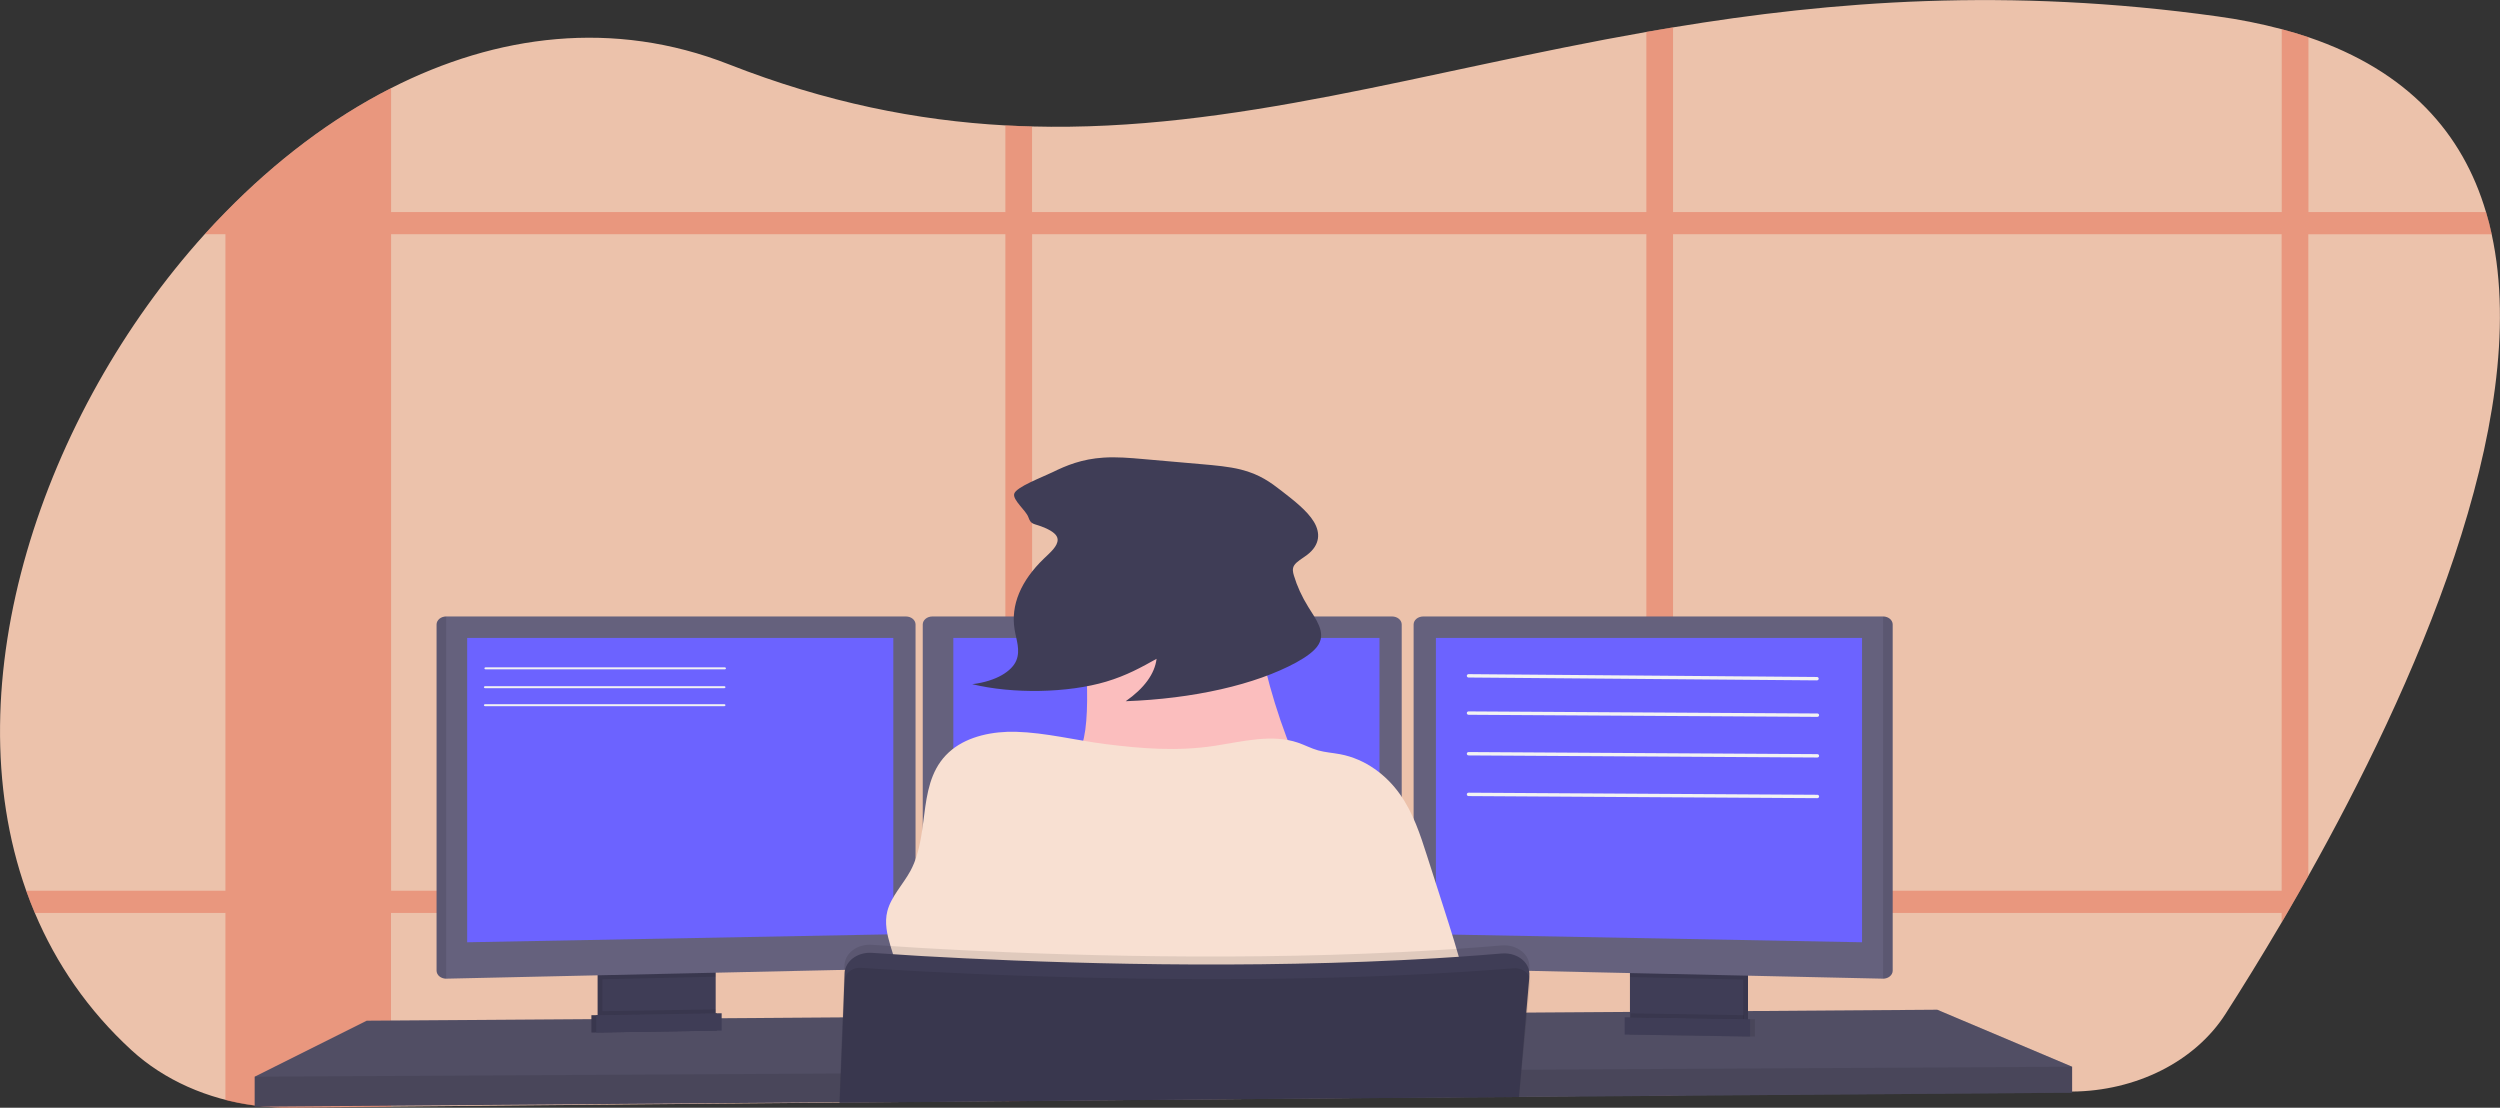 <svg width="738" height="327" viewBox="0 0 738 327" fill="none" xmlns="http://www.w3.org/2000/svg">
<rect x="0" y="0" width="738" height="327" fill="#333333" stroke="none"/>
<g clip-path="url(#clip0)">
<path d="M681.416 258.575C680.594 260.05 679.774 261.506 678.957 262.942C677.681 265.172 676.422 267.359 675.179 269.503C674.627 270.453 674.074 271.386 673.535 272.318C667.44 282.686 661.749 291.855 656.916 299.396C652.53 306.229 646.018 311.955 638.061 315.972C630.105 319.99 620.997 322.152 611.693 322.232L504.216 323.206H503.082L493.869 323.288L485.988 323.359L461.82 323.578H460.842L448.539 323.69H448.164L372.331 324.374L304.642 324.964L296.768 325.035L247.866 325.478H247.81L216.095 325.761H215.754L115.471 326.664L85.471 326.935C82.917 326.959 80.363 326.853 77.824 326.616C76.96 326.534 76.095 326.439 75.237 326.327C61.246 324.529 48.417 318.794 38.887 310.077C25.982 298.258 16.591 284.468 10.284 269.503C9.372 267.344 8.521 265.157 7.732 262.942C-14.103 201.486 12.516 122.198 60.425 69.139C62.433 66.92 64.474 64.756 66.548 62.648L66.598 62.601C81.332 47.542 97.852 34.962 115.45 26.016C146.633 10.137 181.183 5.665 215.166 18.994C243.919 30.277 270.765 35.581 296.789 37.021C299.418 37.163 302.048 37.269 304.663 37.334C364.358 38.898 420.304 20.989 486.002 9.429C488.617 8.969 491.239 8.515 493.883 8.084C540.75 0.319 592.742 -3.776 654.57 4.833C660.993 5.706 667.332 6.969 673.535 8.609C676.261 9.341 678.888 10.128 681.416 10.969C710.927 20.965 727.022 39.434 733.861 62.577C734.508 64.725 735.068 66.91 735.541 69.133C747.667 124.8 712.153 203.764 681.416 258.575Z" fill="#ECC2AB"/>
<path opacity="0.5" d="M352.246 262.942C351.96 265.149 351.518 267.34 350.921 269.503H417.327V262.942H352.246ZM296.789 300.004L304.663 299.951V283.742C301.963 283.642 299.333 283.541 296.789 283.435V300.004ZM131.715 262.942V269.503H272.395V262.942H131.715ZM733.897 62.601H681.452V10.975C678.924 10.122 676.297 9.335 673.571 8.615V62.601H493.883V8.066C491.239 8.497 488.617 8.951 486.002 9.412V62.601H304.663V37.316C302.048 37.251 299.418 37.145 296.789 37.003V62.601H115.45V26.016C97.852 34.962 81.332 47.542 66.598 62.601H66.548V62.648C64.469 64.772 62.428 66.936 60.425 69.139H66.548V262.942H7.725C8.509 265.157 9.36 267.344 10.276 269.503H66.541V324.746C69.372 325.467 72.262 326.017 75.188 326.392C76.045 326.504 76.91 326.599 77.775 326.681C80.313 326.918 82.867 327.024 85.421 327L115.421 326.729V269.492H296.789V325.082L304.663 325.011V269.503H486.002V323.412L493.883 323.342V269.503H673.535V272.318C674.074 271.386 674.627 270.453 675.179 269.503C676.422 267.36 677.681 265.172 678.957 262.942C679.774 261.51 680.594 260.054 681.416 258.575V69.162H735.576C735.099 66.924 734.539 64.737 733.897 62.601ZM115.45 262.942V69.139H296.789V262.942H115.45ZM304.677 262.942V69.139H486.002V262.942H304.677ZM673.549 262.942H493.883V69.139H673.535L673.549 262.942Z" fill="#E76D53"/>
<path d="M611.686 314.892V322.563L504.017 323.389L502.869 323.407L461.948 323.719L460.97 323.731L448.532 323.82H448.164L372.345 324.404L247.888 325.366H247.781L216.137 325.613L215.797 325.619L75.188 326.693V317.842L108.249 301.32L174.585 300.86L176.003 300.854L176.47 300.848L177.888 300.83L209.737 300.612L211.162 300.606L211.615 300.6L213.033 300.594L223.245 300.524L223.515 300.518L248.71 300.341H248.915L445.513 298.96L450.325 298.93H450.807L454.478 298.901L481.161 298.718L482.579 298.7L483.89 298.688H484.57L492.869 298.635L494.514 298.618L496.718 298.606L503.628 298.553L514.591 298.476L516.009 298.464L518.475 298.452H518.936L571.884 298.075L611.686 314.892Z" fill="#65617D"/>
<path opacity="0.2" d="M611.686 314.892V322.563L504.017 323.389L502.869 323.407L461.948 323.719L460.97 323.731L448.532 323.82H448.164L372.345 324.404L247.888 325.366H247.781L216.137 325.613L215.797 325.619L75.188 326.693V317.842L108.249 301.32L174.585 300.86L176.003 300.854L176.47 300.848L177.888 300.83L209.737 300.612L211.162 300.606L211.615 300.6L213.033 300.594L223.245 300.524L223.515 300.518L248.71 300.341H248.915L445.513 298.96L450.325 298.93H450.807L454.478 298.901L481.161 298.718L482.579 298.7L483.89 298.688H484.57L492.869 298.635L494.514 298.618L496.718 298.606L503.628 298.553L514.591 298.476L516.009 298.464L518.475 298.452H518.936L571.884 298.075L611.686 314.892Z" fill="black"/>
<path d="M209.851 285.394V299.845C209.851 300.529 209.618 301.2 209.179 301.779C208.74 302.357 208.113 302.82 207.37 303.114C206.817 303.337 206.213 303.458 205.599 303.468L180.864 303.905C180.204 303.918 179.549 303.803 178.951 303.568C178.195 303.28 177.555 302.817 177.106 302.234C176.658 301.651 176.42 300.974 176.421 300.282V285.394H209.851Z" fill="#3F3D56"/>
<path opacity="0.1" d="M209.851 285.394V299.845C209.851 300.529 209.618 301.2 209.179 301.779C208.74 302.357 208.113 302.82 207.37 303.114C206.817 303.337 206.213 303.458 205.599 303.468L180.864 303.905C180.204 303.918 179.549 303.803 178.951 303.568C178.195 303.28 177.555 302.817 177.106 302.234C176.658 301.651 176.42 300.974 176.421 300.282V285.394H209.851Z" fill="black"/>
<path d="M211.268 285.394V299.845C211.269 300.529 211.036 301.2 210.597 301.779C210.158 302.357 209.53 302.82 208.788 303.114C208.235 303.337 207.63 303.458 207.016 303.468L182.282 303.905C181.621 303.918 180.966 303.803 180.368 303.568C179.613 303.28 178.972 302.817 178.524 302.234C178.075 301.651 177.837 300.974 177.838 300.282V285.394H211.268Z" fill="#3F3D56"/>
<path d="M516.009 285.388H482.579V303.975H516.009V285.388Z" fill="#3F3D56"/>
<path opacity="0.1" d="M516.009 285.388H482.579V303.975H516.009V285.388Z" fill="black"/>
<path d="M514.592 285.388H481.161V303.975H514.592V285.388Z" fill="#3F3D56"/>
<path opacity="0.1" d="M211.261 285.388V288.321L177.831 289.064V285.388H211.261Z" fill="black"/>
<path d="M270.269 184.315V283.565C270.26 284.171 269.972 284.751 269.464 285.184C268.956 285.618 268.267 285.873 267.54 285.896L131.715 288.905H131.679C130.94 288.897 130.233 288.649 129.71 288.214C129.187 287.778 128.889 287.19 128.88 286.574V184.315C128.889 183.699 129.187 183.111 129.71 182.675C130.233 182.24 130.94 181.992 131.679 181.984H267.469C268.209 181.992 268.916 182.24 269.439 182.675C269.962 183.111 270.26 183.699 270.269 184.315Z" fill="#65617D"/>
<path opacity="0.1" d="M131.715 181.984V288.905H131.679C130.94 288.897 130.233 288.649 129.71 288.214C129.187 287.778 128.889 287.19 128.88 286.574V184.315C128.889 183.699 129.187 183.111 129.71 182.675C130.233 182.24 130.94 181.992 131.679 181.984H131.715Z" fill="black"/>
<path d="M137.909 188.321H263.706V275.799L137.909 278.16V188.321Z" fill="#6C63FF"/>
<path opacity="0.1" d="M514.592 285.388V289.171L481.161 288.427V285.388H514.592Z" fill="black"/>
<path d="M558.716 184.315V286.574C558.707 287.195 558.404 287.788 557.873 288.224C557.343 288.66 556.627 288.905 555.881 288.905L420.027 285.896C419.3 285.873 418.611 285.618 418.104 285.184C417.596 284.751 417.308 284.171 417.299 283.565V184.315C417.308 183.699 417.606 183.111 418.129 182.675C418.652 182.24 419.359 181.992 420.098 181.984H555.888C556.633 181.986 557.347 182.231 557.876 182.667C558.405 183.103 558.707 183.695 558.716 184.315Z" fill="#65617D"/>
<path opacity="0.1" d="M558.716 184.315V286.574C558.707 287.195 558.404 287.788 557.873 288.224C557.343 288.66 556.627 288.905 555.881 288.905V181.984C556.627 181.984 557.343 182.229 557.873 182.665C558.404 183.101 558.707 183.694 558.716 184.315Z" fill="black"/>
<path d="M549.673 188.321H423.876V275.799L549.673 278.16V188.321Z" fill="#6C63FF"/>
<path d="M536.481 223.62L433.517 223.003C433.38 223.002 433.249 222.949 433.152 222.854C433.056 222.76 433.002 222.633 433.003 222.5C433.004 222.367 433.059 222.241 433.157 222.147C433.254 222.054 433.386 222.002 433.523 222.003L536.487 222.62C536.624 222.62 536.755 222.674 536.852 222.768C536.948 222.863 537.002 222.99 537.001 223.123C537 223.255 536.945 223.382 536.848 223.475C536.75 223.569 536.618 223.62 536.481 223.62Z" fill="#F2F2F2"/>
<path d="M413.784 184.315V283.565C413.775 284.171 413.487 284.751 412.979 285.184C412.471 285.618 411.782 285.873 411.055 285.896L275.23 288.905C274.484 288.905 273.768 288.66 273.238 288.224C272.707 287.788 272.404 287.195 272.395 286.574V184.315C272.404 183.699 272.702 183.111 273.225 182.675C273.748 182.24 274.455 181.992 275.194 181.984H410.984C411.724 181.992 412.431 182.24 412.954 182.675C413.477 183.111 413.775 183.699 413.784 184.315Z" fill="#65617D"/>
<path d="M281.424 188.321H407.221V275.799L281.424 278.16V188.321Z" fill="#6C63FF"/>
<path opacity="0.1" d="M611.686 314.892V322.563L504.017 323.389L502.869 323.406L461.948 323.719L460.97 323.731L448.532 323.82H448.164L372.345 324.404L247.888 325.366H247.781L216.137 325.613L215.797 325.619L75.188 326.693V317.842L218.71 317.057H219.05L248.1 316.892H248.235L448.858 315.789H449.064L449.184 315.783H449.517L452.912 315.765H453.947L506.739 315.47L509.857 315.458L510.552 315.452L611.686 314.892Z" fill="black"/>
<path d="M345.329 206.218C365.42 206.218 381.707 192.658 381.707 175.93C381.707 159.202 365.42 145.641 345.329 145.641C325.238 145.641 308.951 159.202 308.951 175.93C308.951 192.658 325.238 206.218 345.329 206.218Z" fill="#FBBEBE"/>
<path d="M381.714 222.551C381.714 222.551 311.197 229.632 317.93 222.551C320.368 219.991 321.041 212.402 320.907 203.758C320.864 201.132 320.751 198.412 320.588 195.703C319.808 182.722 317.93 170.035 317.93 170.035C317.93 170.035 379.588 145.842 372.501 165.019C369.666 172.767 370.595 183.648 372.749 193.862C373.38 196.842 374.11 199.763 374.875 202.536C376.743 209.301 379.026 215.981 381.714 222.551Z" fill="#FBBEBE"/>
<path d="M358.702 220.15C366.86 218.893 375.499 216.609 383.174 219.241C385.194 219.932 387.051 220.941 389.12 221.519C391.19 222.097 393.458 222.239 395.612 222.646C403.181 224.074 409.319 228.871 413.259 234.447C417.2 240.023 419.241 246.331 421.239 252.574L426.13 267.816C430.382 281.063 434.634 294.422 435.619 308.118C376.418 310.939 317.081 311.221 257.845 308.961C261.7 302.86 265.641 296.387 265.315 289.489C264.989 282.591 260.219 275.788 261.941 268.99C263.04 264.659 266.598 261.089 268.773 257.059C274.975 245.541 270.148 230.039 281.048 221.271C285.953 217.329 293.097 215.836 299.921 216.025C308.625 216.267 317.533 218.527 326.144 219.631C337.172 221.023 347.59 221.849 358.702 220.15Z" fill="#F8E0D2"/>
<path opacity="0.1" d="M451.473 285.748L451.402 286.592V286.651L451.282 288.008L450.339 298.93L449.198 312.089L448.872 315.795L448.164 323.725V323.825L372.331 324.415L247.888 325.537V326.032H247.788V325.537V325.371L248.107 316.898L248.717 300.341L249.241 286.303L249.291 284.904C249.322 284.06 249.559 283.23 249.988 282.465C250.417 281.7 251.029 281.016 251.787 280.454C252.544 279.892 253.431 279.465 254.394 279.199C255.356 278.932 256.374 278.832 257.384 278.903C260.729 279.139 265.074 279.428 270.269 279.735L272.395 279.865C302.395 281.6 357.838 283.842 413.784 281.045C414.96 280.992 416.144 280.933 417.327 280.862C426.002 280.408 434.67 279.824 443.252 279.092C444.337 278.997 445.434 279.102 446.465 279.398C447.496 279.695 448.437 280.176 449.221 280.808C450.004 281.439 450.612 282.206 451.001 283.055C451.391 283.903 451.552 284.813 451.473 285.719V285.748Z" fill="black"/>
<path d="M247.866 326.032V325.537L372.331 324.41L448.164 323.82H448.376V323.719L449.085 315.789L449.39 312.248L450.552 298.907L451.466 288.344V288.085C451.508 287.598 451.482 287.109 451.388 286.627C451.392 286.608 451.392 286.588 451.388 286.568C451.194 285.572 450.707 284.632 449.971 283.83C449.19 282.997 448.168 282.343 447 281.93C445.832 281.517 444.557 281.359 443.295 281.47C434.712 282.202 426.045 282.786 417.37 283.24C416.186 283.311 415.003 283.37 413.826 283.423C357.88 286.191 302.437 283.948 272.438 282.243L270.311 282.113C265.116 281.806 260.772 281.523 257.427 281.281C255.587 281.152 253.754 281.595 252.283 282.524C250.812 283.454 249.807 284.804 249.461 286.315C249.389 286.634 249.347 286.958 249.333 287.282L248.851 300.358L248.192 316.922L247.881 325.395V325.56V326.056L247.866 326.032Z" fill="#3F3D56"/>
<path opacity="0.1" d="M451.686 289.884L450.814 298.93L449.517 312.413L449.191 315.789L448.483 323.347L448.44 323.725V323.825L448.334 324.699L448.412 323.825H448.206L372.374 324.416L247.888 325.537V325.371L248.235 316.898L248.944 300.341L249.397 289.336C249.419 288.71 249.63 288.098 250.008 287.557C250.387 287.016 250.923 286.563 251.566 286.238C252.368 285.828 253.307 285.642 254.245 285.707C255.733 285.807 257.562 285.925 259.695 286.055C263.16 286.267 267.434 286.515 272.409 286.775C281.622 287.259 293.182 287.778 306.428 288.203C343.281 289.383 393.033 289.778 440.29 286.332C442.416 286.179 444.613 286.008 446.76 285.837C447.61 285.766 448.467 285.901 449.227 286.226C449.442 286.315 449.646 286.422 449.836 286.545C450.453 286.917 450.942 287.417 451.254 287.996C451.326 288.111 451.385 288.232 451.431 288.356C451.644 288.845 451.731 289.366 451.686 289.884Z" fill="black"/>
<path opacity="0.1" d="M211.268 297.963V299.845C211.269 300.529 211.036 301.2 210.597 301.779C210.158 302.357 209.53 302.82 208.788 303.114L180.368 303.568C179.613 303.28 178.972 302.817 178.524 302.234C178.075 301.651 177.837 300.974 177.838 300.282V298.511L211.268 297.963Z" fill="black"/>
<path d="M211.615 304.223L174.585 304.813V299.697L211.615 299.107V304.223Z" fill="#3F3D56"/>
<path opacity="0.1" d="M211.615 304.223L174.585 304.813V299.697L211.615 299.107V304.223Z" fill="black"/>
<path d="M213.033 304.223L176.003 304.813V299.697L213.033 299.107V304.223Z" fill="#3F3D56"/>
<path opacity="0.1" d="M481.374 299.143V301.025C481.374 301.709 481.606 302.38 482.046 302.959C482.485 303.537 483.112 304 483.855 304.294L512.274 304.748C513.03 304.46 513.67 303.997 514.119 303.414C514.567 302.832 514.805 302.154 514.804 301.462V299.691L481.374 299.143Z" fill="black"/>
<path opacity="0.1" d="M481.02 305.403L518.05 305.993V300.878L481.02 300.287V305.403Z" fill="black"/>
<path d="M479.602 305.403L516.633 305.993V300.878L479.602 300.287V305.403Z" fill="#3F3D56"/>
<path d="M312.214 159.276C312.269 161.235 310.051 163.081 308.169 164.892C301.316 171.486 298.348 178.647 299.504 185.796C300.004 188.874 301.27 191.952 300.004 195.002C298.738 198.052 294.234 201.093 287 201.969C298.998 204.893 315.239 204.585 326.532 201.225C332.548 199.434 337.031 196.935 341.418 194.479C340.897 198.892 337.772 203.188 332.309 207C342.183 206.643 351.765 205.441 360.431 203.474C369.098 201.506 376.658 198.816 382.62 195.578C385.57 193.953 388.137 192.167 389.273 190.198C391.388 186.56 388.438 182.78 386.186 179.145C384.304 176.107 382.894 173.023 381.963 169.911C381.669 168.915 381.429 167.891 382.032 166.917C382.716 165.779 384.543 164.816 385.892 163.778C389.725 160.829 389.813 157.258 387.849 154.018C385.885 150.778 382.038 147.79 378.226 144.838C375.174 142.471 371.861 139.994 366.276 138.604C362.786 137.736 358.748 137.375 354.723 137.026L337.36 135.506C333.561 135.173 329.653 134.84 325.813 135.084C319.332 135.498 314.767 137.412 310.756 139.376C307.615 140.904 299.936 143.772 299.395 145.772C298.902 147.616 302.885 150.705 303.563 152.65C304.453 155.168 305.082 154.329 308.559 155.873C310.756 156.83 312.173 157.936 312.214 159.276Z" fill="#3F3D56"/>
<path d="M213.799 203.153H143.211C143.117 203.153 143.027 203.122 142.96 203.066C142.894 203.011 142.857 202.936 142.857 202.858C142.857 202.779 142.894 202.704 142.96 202.649C143.027 202.594 143.117 202.563 143.211 202.563H213.799C213.893 202.563 213.983 202.594 214.05 202.649C214.116 202.704 214.153 202.779 214.153 202.858C214.153 202.936 214.116 203.011 214.05 203.066C213.983 203.122 213.893 203.153 213.799 203.153Z" fill="#F2F2F2"/>
<path d="M213.799 208.463H143.211C143.117 208.463 143.027 208.432 142.96 208.377C142.894 208.322 142.857 208.247 142.857 208.168C142.857 208.09 142.894 208.015 142.96 207.96C143.027 207.904 143.117 207.873 143.211 207.873H213.799C213.893 207.873 213.983 207.904 214.05 207.96C214.116 208.015 214.153 208.09 214.153 208.168C214.153 208.247 214.116 208.322 214.05 208.377C213.983 208.432 213.893 208.463 213.799 208.463Z" fill="#F2F2F2"/>
<path d="M536.481 211.62L433.517 211.003C433.38 211.002 433.249 210.949 433.152 210.854C433.056 210.76 433.002 210.633 433.003 210.5C433.004 210.367 433.059 210.241 433.157 210.147C433.254 210.054 433.386 210.002 433.523 210.003L536.487 210.62C536.624 210.62 536.755 210.674 536.852 210.768C536.948 210.863 537.002 210.99 537.001 211.123C537 211.255 536.945 211.382 536.848 211.475C536.75 211.569 536.618 211.62 536.481 211.62Z" fill="#F2F2F2"/>
<path d="M536.481 235.62L433.517 235.003C433.38 235.002 433.249 234.949 433.152 234.854C433.056 234.76 433.002 234.633 433.003 234.5C433.004 234.367 433.059 234.241 433.157 234.147C433.254 234.054 433.386 234.002 433.523 234.003L536.487 234.62C536.624 234.62 536.755 234.674 536.852 234.768C536.948 234.863 537.002 234.99 537.001 235.123C537 235.255 536.945 235.382 536.848 235.475C536.75 235.569 536.618 235.62 536.481 235.62Z" fill="#F2F2F2"/>
<path d="M213.942 197.59H143.354C143.26 197.59 143.17 197.559 143.104 197.504C143.037 197.448 143 197.373 143 197.295C143 197.217 143.037 197.142 143.104 197.086C143.17 197.031 143.26 197 143.354 197H213.942C214.036 197 214.127 197.031 214.193 197.086C214.259 197.142 214.297 197.217 214.297 197.295C214.297 197.373 214.259 197.448 214.193 197.504C214.127 197.559 214.036 197.59 213.942 197.59Z" fill="#F2F2F2"/>
<path d="M536.365 200.846L433.516 200.004C433.379 200.003 433.248 199.949 433.152 199.855C433.056 199.76 433.003 199.633 433.004 199.5C433.005 199.367 433.061 199.241 433.158 199.148C433.256 199.055 433.388 199.003 433.524 199.004L536.373 199.846C536.51 199.848 536.641 199.901 536.737 199.996C536.833 200.09 536.886 200.218 536.885 200.351C536.884 200.483 536.828 200.61 536.731 200.703C536.633 200.796 536.501 200.848 536.365 200.846Z" fill="#F2F2F2"/>
</g>
<defs>
<clipPath id="clip0">
<rect width="738" height="327" fill="white"/>
</clipPath>
</defs>
</svg>

